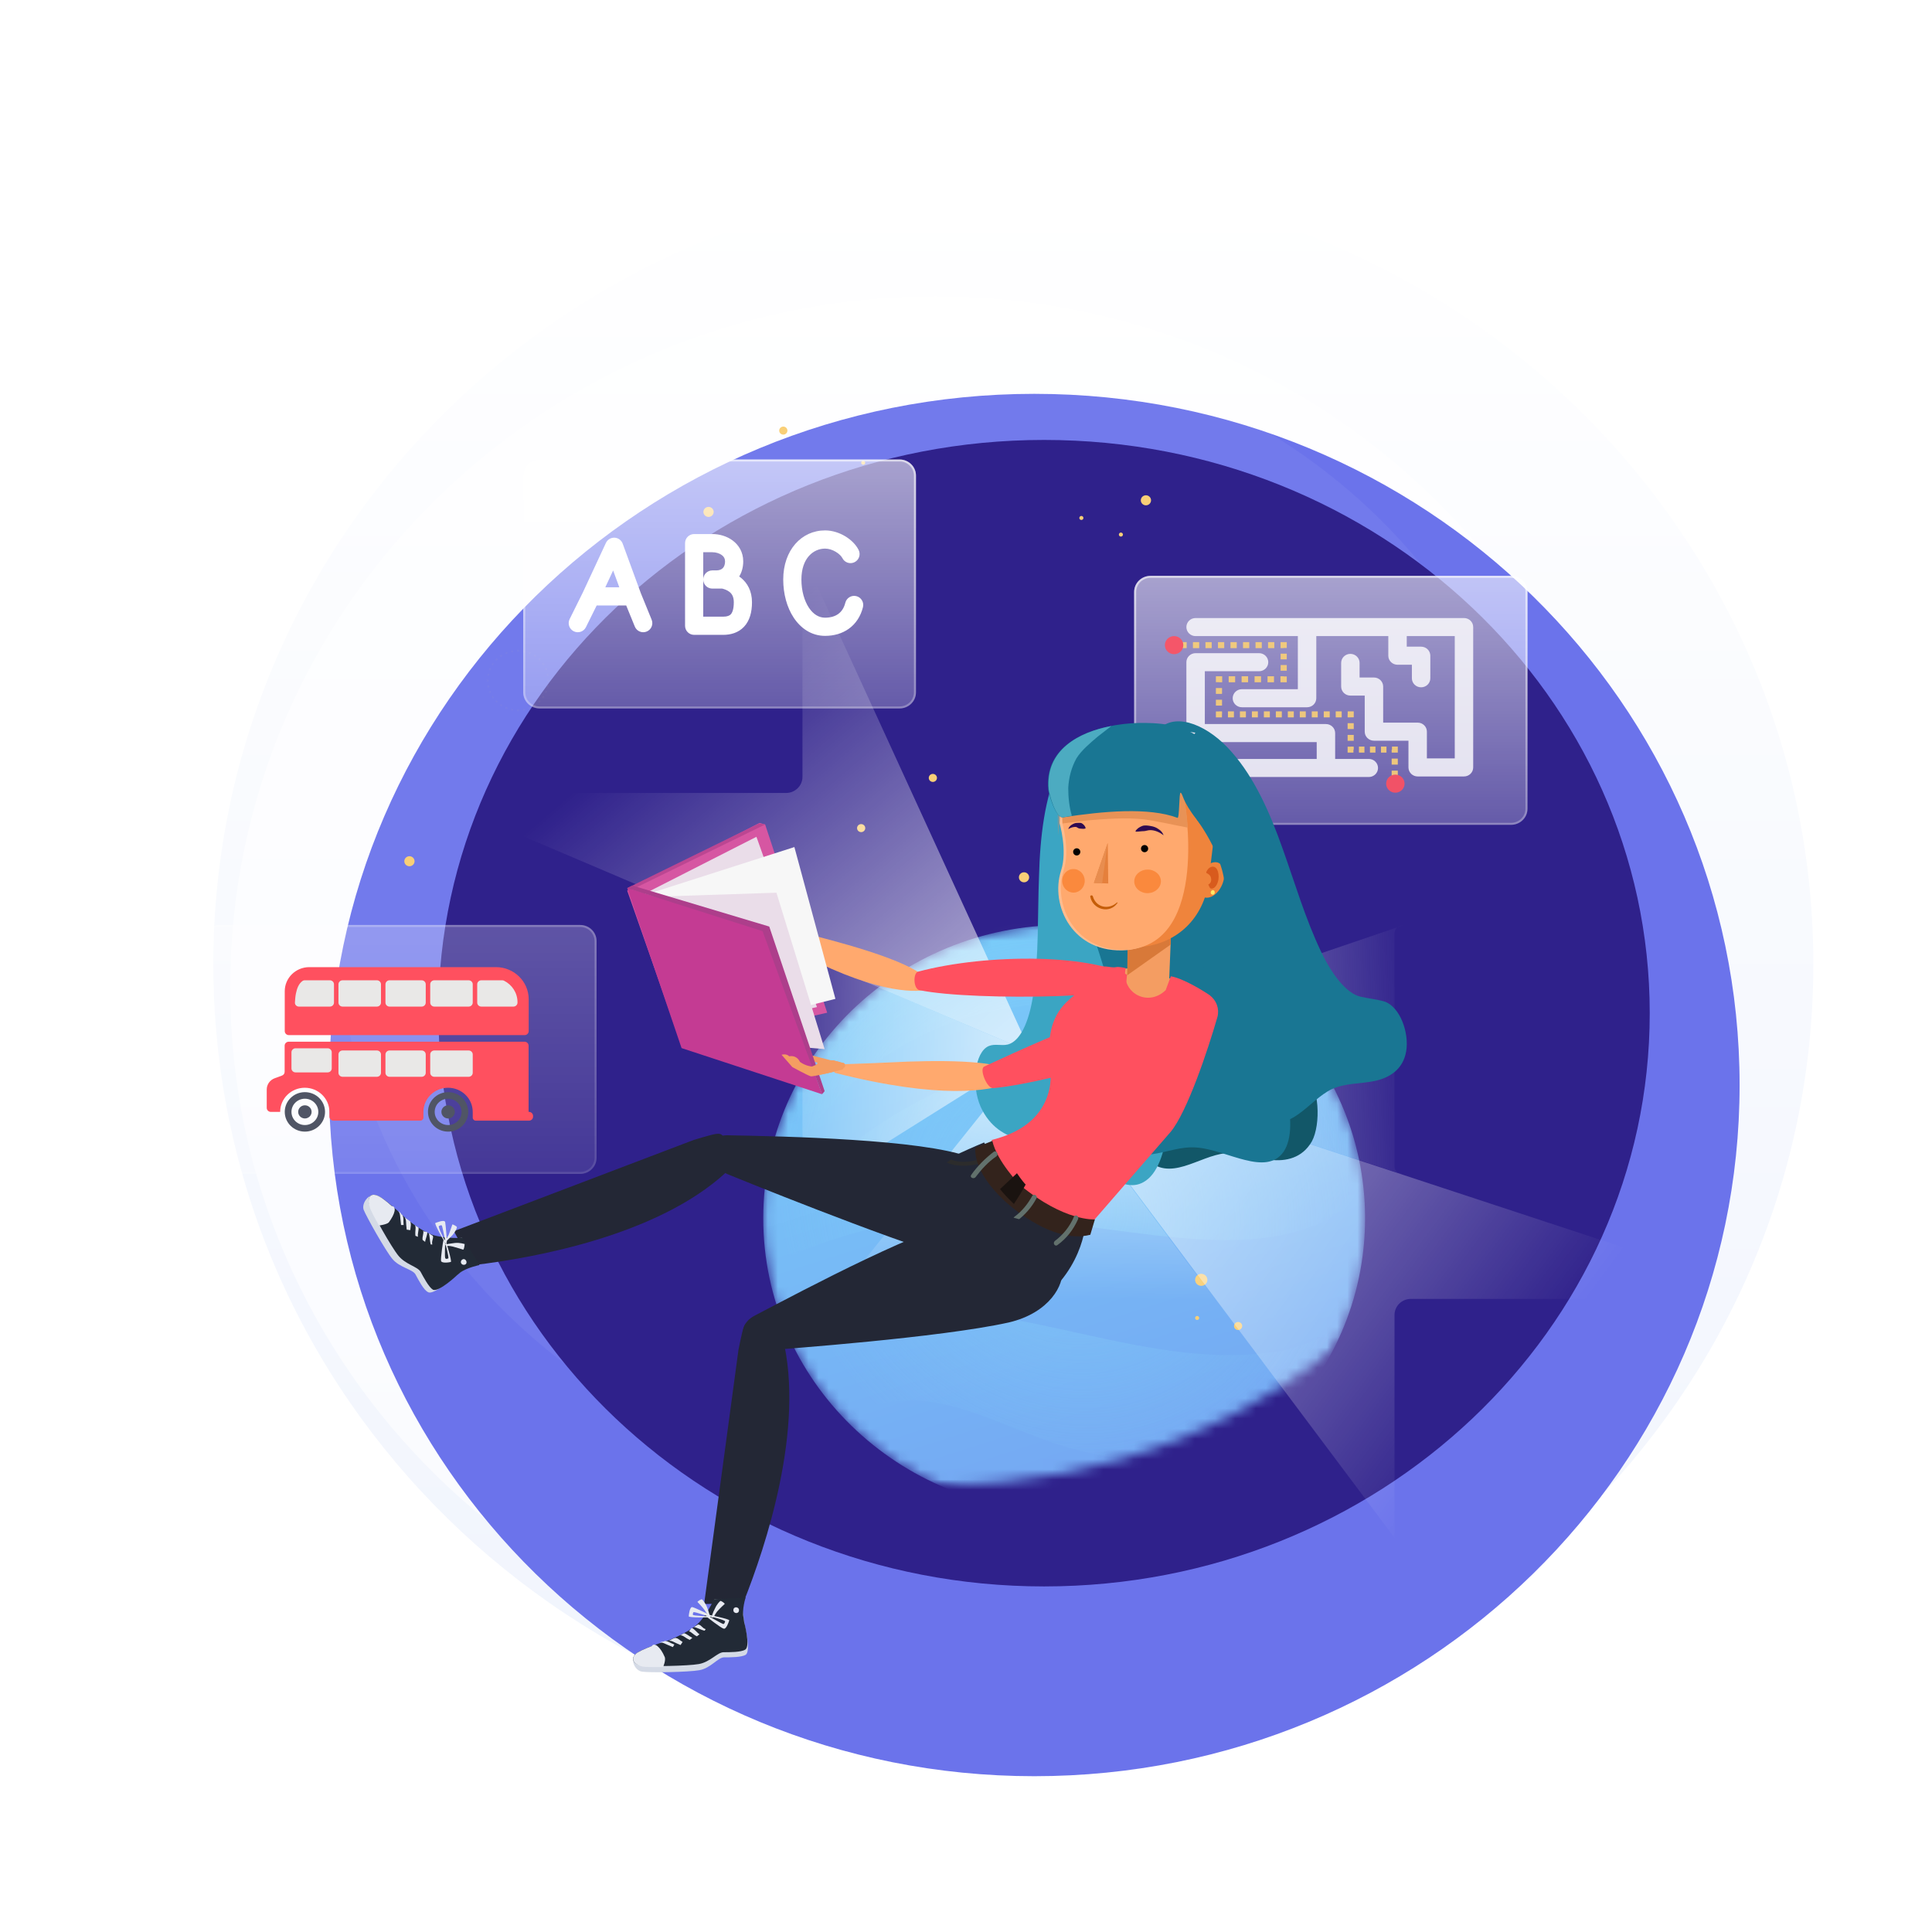 <svg width="190" height="189" viewBox="0 0 190 189" fill="none" xmlns="http://www.w3.org/2000/svg">
<g filter="url(#filter0_i)">
<path d="M172.331 90.815C172.331 133.395 137.106 167.913 93.655 167.913C50.204 167.913 14.98 133.395 14.98 90.815C14.98 48.236 50.204 13.718 93.655 13.718C137.106 13.718 172.331 48.236 172.331 90.815Z" fill="url(#paint0_linear)"/>
</g>
<path opacity="0.6" d="M161.36 97.089C161.36 134.629 130.306 165.06 91.998 165.06C53.69 165.06 22.636 134.629 22.636 97.089C22.636 59.549 53.69 29.118 91.998 29.118C130.306 29.118 161.36 59.549 161.36 97.089Z" fill="white"/>
<g filter="url(#filter1_i)">
<path d="M161.078 96.702C161.078 134.242 130.024 164.674 91.716 164.674C53.408 164.674 22.354 134.242 22.354 96.702C22.354 59.163 53.408 28.731 91.716 28.731C130.024 28.731 161.078 59.163 161.078 96.702Z" fill="#6B73EB"/>
</g>
<path opacity="0.05" d="M152.241 90.032C152.241 121.166 125.574 146.406 92.677 146.406C59.781 146.406 33.113 121.166 33.113 90.032C33.113 58.898 59.781 33.659 92.677 33.659C125.574 33.659 152.241 58.898 152.241 90.032Z" fill="white"/>
<g filter="url(#filter2_i)">
<path d="M152.241 89.637C152.241 120.771 125.574 146.011 92.677 146.011C59.781 146.011 33.113 120.771 33.113 89.637C33.113 58.503 59.781 33.264 92.677 33.264C125.574 33.264 152.241 58.503 152.241 89.637Z" fill="#2F218B"/>
</g>
<mask id="mask0" mask-type="alpha" maskUnits="userSpaceOnUse" x="33" y="33" width="120" height="114">
<path d="M152.241 89.637C152.241 120.771 125.574 146.011 92.677 146.011C59.781 146.011 33.113 120.771 33.113 89.637C33.113 58.503 59.781 33.264 92.677 33.264C125.574 33.264 152.241 58.503 152.241 89.637Z" fill="#3F2EA9"/>
</mask>
<g mask="url(#mask0)">
<g filter="url(#filter3_d)">
<mask id="mask1" mask-type="alpha" maskUnits="userSpaceOnUse" x="75" y="90" width="60" height="59">
<path d="M134.247 119.808C134.247 135.738 120.997 148.653 104.653 148.653C88.309 148.653 75.06 135.738 75.06 119.808C75.06 103.877 88.309 90.963 104.653 90.963C120.997 90.963 134.247 103.877 134.247 119.808Z" fill="#74A6F2"/>
</mask>
<g mask="url(#mask1)">
<path d="M134.247 119.808C134.247 135.738 120.997 148.653 104.653 148.653C88.309 148.653 75.06 135.738 75.06 119.808C75.06 103.877 88.309 90.963 104.653 90.963C120.997 90.963 134.247 103.877 134.247 119.808Z" fill="url(#paint1_linear)"/>
<path d="M88.479 137.765C78.35 138.506 74.295 151.359 71.043 154.977L47.668 116.482L99.655 85.698C103.089 87.922 110.877 92.303 108.735 95.901C106.03 100.444 99.782 96.88 89.585 102.371C79.077 108.028 73.986 120.232 71.624 125.053C76.331 118.552 84.59 109.981 95.584 105.917C106.579 101.853 116.34 103.675 123.153 100.642C128.603 98.216 130.26 86.48 130.407 80.916L139.68 81.142C138.321 92.892 140.176 116.2 129.421 120.466C118.666 124.732 105.007 118.267 89.775 120.105C77.59 121.575 66.575 129.407 62.591 133.139L65.539 137.994C68.713 135.83 77.221 129.677 86.898 128.827C100.169 127.661 113.273 135.047 125.887 132.858C135.747 131.146 143.1 117.655 150.16 107.903C142.377 120.424 133.824 140.321 116.275 143.159C104.016 145.141 97.226 137.126 88.479 137.765Z" fill="url(#paint2_radial)"/>
</g>
</g>
<path d="M40.769 84.695C40.769 84.968 40.543 85.189 40.265 85.189C39.987 85.189 39.761 84.968 39.761 84.695C39.761 84.422 39.987 84.201 40.265 84.201C40.543 84.201 40.769 84.422 40.769 84.695Z" fill="#F9CF77"/>
<path fill-rule="evenodd" clip-rule="evenodd" d="M54.064 67.026C54.065 66.993 54.066 66.96 54.066 66.926C54.066 66.892 54.065 66.859 54.064 66.826L53.863 66.832C53.864 66.863 53.864 66.895 53.864 66.926C53.864 66.957 53.864 66.989 53.863 67.02L54.064 67.026ZM54.025 67.425L53.826 67.393C53.816 67.455 53.803 67.516 53.789 67.577L53.985 67.621C54 67.556 54.014 67.491 54.025 67.425ZM53.867 68.004L53.678 67.935C53.656 67.993 53.631 68.051 53.605 68.108L53.788 68.189C53.816 68.129 53.843 68.067 53.867 68.004ZM53.595 68.542L53.425 68.438C53.391 68.491 53.355 68.543 53.318 68.594L53.482 68.709C53.521 68.654 53.559 68.599 53.595 68.542ZM53.222 69.018L53.075 68.883C53.032 68.929 52.987 68.973 52.94 69.016L53.078 69.16C53.128 69.114 53.176 69.067 53.222 69.018ZM52.762 69.414L52.645 69.253C52.593 69.29 52.54 69.325 52.486 69.358L52.592 69.525C52.65 69.49 52.707 69.453 52.762 69.414ZM52.232 69.714L52.149 69.534C52.091 69.56 52.032 69.584 51.972 69.606L52.044 69.791C52.108 69.767 52.17 69.742 52.232 69.714ZM51.653 69.907L51.607 69.715C51.545 69.729 51.483 69.741 51.419 69.751L51.452 69.946C51.52 69.935 51.587 69.922 51.653 69.907ZM51.045 69.985L51.039 69.787C51.007 69.788 50.975 69.789 50.943 69.789C50.911 69.789 50.879 69.788 50.847 69.787L50.841 69.985C50.875 69.986 50.909 69.986 50.943 69.986C50.977 69.986 51.012 69.986 51.045 69.985ZM50.434 69.946L50.467 69.751C50.404 69.741 50.341 69.729 50.279 69.715L50.234 69.907C50.3 69.922 50.367 69.935 50.434 69.946ZM49.843 69.791L49.914 69.606C49.854 69.584 49.795 69.56 49.737 69.534L49.654 69.714C49.716 69.742 49.779 69.767 49.843 69.791ZM49.294 69.525L49.4 69.358C49.346 69.325 49.293 69.29 49.242 69.253L49.124 69.414C49.179 69.453 49.236 69.49 49.294 69.525ZM48.808 69.16L48.946 69.016C48.9 68.973 48.855 68.929 48.811 68.883L48.664 69.018C48.711 69.067 48.759 69.114 48.808 69.16ZM48.405 68.709L48.568 68.594C48.531 68.543 48.496 68.491 48.462 68.438L48.291 68.542C48.327 68.599 48.365 68.654 48.405 68.709ZM48.098 68.189L48.282 68.108C48.255 68.051 48.231 67.993 48.208 67.935L48.02 68.004C48.044 68.067 48.07 68.129 48.098 68.189ZM47.901 67.621L48.097 67.577C48.083 67.516 48.071 67.455 48.06 67.393L47.862 67.425C47.873 67.491 47.886 67.556 47.901 67.621ZM47.822 67.026C47.821 66.993 47.82 66.96 47.82 66.926C47.82 66.892 47.821 66.859 47.822 66.826L48.023 66.832C48.022 66.863 48.022 66.895 48.022 66.926C48.022 66.957 48.022 66.989 48.023 67.02L47.822 67.026ZM47.862 66.427L48.06 66.459C48.071 66.397 48.083 66.336 48.097 66.275L47.901 66.231C47.886 66.296 47.873 66.361 47.862 66.427ZM48.02 65.848L48.208 65.917C48.231 65.859 48.255 65.801 48.282 65.744L48.098 65.663C48.07 65.723 48.044 65.785 48.02 65.848ZM48.291 65.31L48.462 65.414C48.496 65.361 48.531 65.309 48.568 65.259L48.405 65.143C48.365 65.198 48.327 65.253 48.291 65.31ZM48.664 64.834L48.811 64.969C48.855 64.924 48.9 64.879 48.946 64.837L48.808 64.692C48.759 64.738 48.711 64.785 48.664 64.834ZM49.124 64.438L49.242 64.599C49.293 64.562 49.346 64.528 49.4 64.495L49.294 64.327C49.236 64.362 49.179 64.4 49.124 64.438ZM49.654 64.138L49.737 64.318C49.795 64.292 49.854 64.268 49.914 64.246L49.843 64.061C49.779 64.085 49.716 64.11 49.654 64.138ZM50.234 63.945L50.279 64.138C50.341 64.123 50.404 64.111 50.467 64.101L50.434 63.906C50.367 63.917 50.3 63.93 50.234 63.945ZM50.841 63.867L50.847 64.065C50.879 64.064 50.911 64.063 50.943 64.063C50.975 64.063 51.007 64.064 51.039 64.065L51.045 63.867C51.012 63.866 50.977 63.866 50.943 63.866C50.909 63.866 50.875 63.866 50.841 63.867ZM51.452 63.906L51.419 64.101C51.483 64.111 51.545 64.123 51.607 64.138L51.653 63.945C51.587 63.93 51.52 63.917 51.452 63.906ZM52.044 64.061L51.972 64.246C52.032 64.268 52.091 64.292 52.149 64.318L52.232 64.138C52.17 64.11 52.108 64.085 52.044 64.061ZM52.592 64.327L52.486 64.495C52.54 64.528 52.593 64.562 52.645 64.599L52.762 64.438C52.707 64.4 52.65 64.362 52.592 64.327ZM53.078 64.692L52.94 64.837C52.987 64.879 53.032 64.924 53.075 64.969L53.222 64.834C53.176 64.785 53.128 64.738 53.078 64.692ZM53.482 65.143L53.318 65.259C53.355 65.309 53.391 65.361 53.425 65.414L53.595 65.31C53.559 65.253 53.521 65.198 53.482 65.143ZM53.788 65.663L53.605 65.744C53.631 65.801 53.656 65.859 53.678 65.917L53.867 65.848C53.843 65.785 53.816 65.723 53.788 65.663ZM53.985 66.231L53.789 66.275C53.803 66.336 53.816 66.397 53.826 66.459L54.025 66.427C54.014 66.361 54 66.296 53.985 66.231Z" fill="url(#paint3_angular)"/>
<path d="M70.184 50.342C70.184 50.614 69.958 50.835 69.68 50.835C69.402 50.835 69.176 50.614 69.176 50.342C69.176 50.069 69.402 49.848 69.68 49.848C69.958 49.848 70.184 50.069 70.184 50.342Z" fill="#F9CF77"/>
<path d="M85.093 45.505C85.093 45.614 85.003 45.702 84.891 45.702C84.78 45.702 84.69 45.614 84.69 45.505C84.69 45.395 84.78 45.307 84.891 45.307C85.003 45.307 85.093 45.395 85.093 45.505Z" fill="#F9CF77"/>
<path d="M109.874 76.403C109.874 76.566 109.739 76.699 109.572 76.699C109.405 76.699 109.27 76.566 109.27 76.403C109.27 76.239 109.405 76.107 109.572 76.107C109.739 76.107 109.874 76.239 109.874 76.403Z" fill="#F9CF77"/>
<path d="M77.437 42.346C77.437 42.564 77.256 42.74 77.034 42.74C76.811 42.74 76.631 42.564 76.631 42.346C76.631 42.128 76.811 41.951 77.034 41.951C77.256 41.951 77.437 42.128 77.437 42.346Z" fill="#F9CF77"/>
<path d="M101.21 86.275C101.21 86.547 100.985 86.768 100.707 86.768C100.429 86.768 100.203 86.547 100.203 86.275C100.203 86.002 100.429 85.781 100.707 85.781C100.985 85.781 101.21 86.002 101.21 86.275Z" fill="#F9CF77"/>
<path d="M85.093 81.437C85.093 81.655 84.912 81.832 84.69 81.832C84.467 81.832 84.287 81.655 84.287 81.437C84.287 81.219 84.467 81.043 84.69 81.043C84.912 81.043 85.093 81.219 85.093 81.437Z" fill="#F9CF77"/>
<path d="M92.144 76.502C92.144 76.72 91.964 76.896 91.741 76.896C91.519 76.896 91.338 76.72 91.338 76.502C91.338 76.284 91.519 76.107 91.741 76.107C91.964 76.107 92.144 76.284 92.144 76.502Z" fill="#F9CF77"/>
<path d="M106.425 50.755C106.527 50.798 106.575 50.914 106.531 51.015C106.487 51.115 106.368 51.161 106.266 51.118C106.164 51.076 106.117 50.959 106.161 50.859C106.204 50.759 106.323 50.712 106.425 50.755Z" fill="#F9CF77"/>
<path d="M112.894 48.747C113.149 48.854 113.268 49.144 113.158 49.395C113.048 49.645 112.752 49.762 112.496 49.654C112.241 49.547 112.123 49.257 112.232 49.006C112.342 48.756 112.638 48.639 112.894 48.747Z" fill="#F9CF77"/>
<path d="M110.313 52.389C110.415 52.432 110.463 52.548 110.419 52.648C110.375 52.748 110.257 52.795 110.154 52.752C110.052 52.709 110.005 52.593 110.049 52.493C110.093 52.392 110.211 52.346 110.313 52.389Z" fill="#F9CF77"/>
<path d="M118.739 125.86C118.739 126.187 118.468 126.452 118.134 126.452C117.8 126.452 117.53 126.187 117.53 125.86C117.53 125.533 117.8 125.268 118.134 125.268C118.468 125.268 118.739 125.533 118.739 125.86Z" fill="#F9CF77"/>
<path d="M122.164 130.401C122.164 130.619 121.983 130.796 121.761 130.796C121.538 130.796 121.358 130.619 121.358 130.401C121.358 130.183 121.538 130.006 121.761 130.006C121.983 130.006 122.164 130.183 122.164 130.401Z" fill="#F9CF77"/>
<path d="M117.933 129.611C117.933 129.72 117.843 129.809 117.731 129.809C117.62 129.809 117.53 129.72 117.53 129.611C117.53 129.502 117.62 129.414 117.731 129.414C117.843 129.414 117.933 129.502 117.933 129.611Z" fill="#F9CF77"/>
</g>
<path opacity="0.7" d="M137.143 151.228L101.364 103.475L175.02 127.734H138.755C137.865 127.734 137.143 128.441 137.143 129.313V151.228Z" fill="url(#paint4_linear)"/>
<path opacity="0.7" d="M101.364 103.475L81.965 127.735C81.605 127.814 81.335 128.129 81.335 128.506V128.523L81.965 127.735C82.022 127.723 82.081 127.716 82.141 127.716L119.212 127.733C119.298 127.733 119.38 127.746 119.457 127.77L120.018 128.523C120.018 128.171 119.782 127.872 119.457 127.77L101.364 103.475Z" fill="url(#paint5_linear)"/>
<path opacity="0.7" d="M101.365 103.475L78.7 93.828C78.553 93.674 78.344 93.578 78.111 93.578L78.7 93.828C78.835 93.97 78.917 94.159 78.917 94.368V117.27C78.917 117.388 78.891 117.5 78.843 117.6L78.111 118.059C78.436 118.059 78.716 117.871 78.843 117.6L101.365 103.475Z" fill="url(#paint6_linear)"/>
<path opacity="0.7" d="M78.917 54.486L101.365 103.475L41.443 77.981H77.305C78.196 77.981 78.917 77.273 78.917 76.401V54.486Z" fill="url(#paint7_linear)"/>
<path opacity="0.7" d="M101.364 103.475L137.463 115.333C137.598 115.433 137.767 115.493 137.949 115.493L137.463 115.333C137.269 115.189 137.143 114.96 137.143 114.703V91.801C137.143 91.55 137.263 91.326 137.449 91.181L137.949 91.011C137.76 91.011 137.586 91.075 137.449 91.181L101.364 103.475Z" fill="url(#paint8_linear)"/>
<path d="M51.456 46.767C51.456 45.895 52.177 45.188 53.066 45.188H88.47C89.359 45.188 90.079 45.895 90.079 46.767V68.09C90.079 68.962 89.359 69.67 88.47 69.67H53.066C52.177 69.67 51.456 68.962 51.456 68.09V46.767Z" fill="url(#paint9_linear)"/>
<path fill-rule="evenodd" clip-rule="evenodd" d="M88.47 45.385H53.066C52.288 45.385 51.658 46.004 51.658 46.767V68.09C51.658 68.853 52.288 69.472 53.066 69.472H88.47C89.247 69.472 89.878 68.853 89.878 68.09V46.767C89.878 46.004 89.247 45.385 88.47 45.385ZM53.066 45.188C52.177 45.188 51.456 45.895 51.456 46.767V68.09C51.456 68.962 52.177 69.67 53.066 69.67H88.47C89.359 69.67 90.079 68.962 90.079 68.09V46.767C90.079 45.895 89.359 45.188 88.47 45.188H53.066Z" fill="url(#paint10_linear)"/>
<path fill-rule="evenodd" clip-rule="evenodd" d="M60.435 52.877C60.796 52.893 61.112 53.124 61.237 53.463L63.019 58.327L64.086 60.943C64.272 61.4 64.053 61.922 63.596 62.108C63.139 62.295 62.617 62.075 62.43 61.618L61.584 59.544H58.679L57.622 61.678C57.403 62.12 56.866 62.301 56.424 62.082C55.982 61.862 55.801 61.326 56.02 60.883L57.319 58.263L59.587 53.393C59.739 53.066 60.074 52.862 60.435 52.877ZM59.527 57.756H60.905L60.299 56.1L59.527 57.756Z" fill="white"/>
<path fill-rule="evenodd" clip-rule="evenodd" d="M67.371 61.539C67.371 62.032 67.771 62.433 68.265 62.433H71.109C71.845 62.433 72.61 62.236 73.177 61.628C73.732 61.033 73.953 60.195 73.953 59.228C73.953 58.102 73.487 57.322 72.874 56.826C72.815 56.779 72.755 56.734 72.696 56.693C72.957 56.268 73.092 55.759 73.092 55.201C73.092 54.305 72.659 53.605 72.057 53.156C71.476 52.722 70.744 52.519 70.053 52.519H68.265C67.771 52.519 67.371 52.919 67.371 53.413V61.539ZM71.023 57.883H70.053C69.559 57.883 69.159 57.483 69.159 56.989V60.645H71.109C71.544 60.645 71.754 60.533 71.869 60.409C71.996 60.273 72.165 59.955 72.165 59.228C72.165 58.659 71.957 58.384 71.749 58.216C71.531 58.039 71.256 57.941 71.023 57.883ZM69.159 54.307H70.053C70.418 54.307 70.759 54.418 70.987 54.588C71.194 54.743 71.304 54.937 71.304 55.201C71.304 55.571 71.186 55.772 71.07 55.883C70.945 56.001 70.74 56.095 70.443 56.095H70.053C69.559 56.095 69.159 56.495 69.159 56.989V54.307Z" fill="white"/>
<path fill-rule="evenodd" clip-rule="evenodd" d="M81.139 53.95C80.019 53.95 78.814 54.861 78.814 56.989C78.814 58.105 79.102 59.087 79.549 59.761C79.991 60.426 80.543 60.744 81.139 60.744C81.689 60.744 82.122 60.605 82.438 60.377C82.746 60.154 83 59.806 83.132 59.276C83.252 58.797 83.738 58.505 84.217 58.625C84.696 58.745 84.987 59.23 84.867 59.709C84.642 60.609 84.167 61.334 83.484 61.827C82.809 62.314 81.991 62.532 81.139 62.532C79.801 62.532 78.745 61.782 78.06 60.75C77.382 59.729 77.026 58.386 77.026 56.989C77.026 54.092 78.826 52.161 81.139 52.161C81.867 52.161 82.561 52.401 83.119 52.736C83.668 53.065 84.167 53.536 84.442 54.086C84.663 54.528 84.484 55.065 84.042 55.285C83.6 55.506 83.063 55.327 82.843 54.886C82.76 54.72 82.544 54.476 82.199 54.269C81.863 54.067 81.484 53.95 81.139 53.95Z" fill="white"/>
<path opacity="0.4" d="M19.986 92.542C19.986 91.67 20.708 90.963 21.598 90.963H57.057C57.948 90.963 58.669 91.67 58.669 92.542V113.865C58.669 114.737 57.948 115.444 57.057 115.444H21.598C20.708 115.444 19.986 114.737 19.986 113.865V92.542Z" fill="url(#paint11_linear)"/>
<path opacity="0.4" fill-rule="evenodd" clip-rule="evenodd" d="M57.057 91.16H21.598C20.819 91.16 20.188 91.779 20.188 92.542V113.865C20.188 114.628 20.819 115.247 21.598 115.247H57.057C57.836 115.247 58.468 114.628 58.468 113.865V92.542C58.468 91.779 57.836 91.16 57.057 91.16ZM21.598 90.963C20.708 90.963 19.986 91.67 19.986 92.542V113.865C19.986 114.737 20.708 115.444 21.598 115.444H57.057C57.948 115.444 58.669 114.737 58.669 113.865V92.542C58.669 91.67 57.948 90.963 57.057 90.963H21.598Z" fill="url(#paint12_linear)"/>
<path d="M51.983 102.837C51.983 102.619 51.803 102.442 51.58 102.442H28.395C28.173 102.442 27.993 102.619 27.993 102.837V105.404C27.993 105.568 27.888 105.715 27.731 105.773L27.016 106.036C26.544 106.209 26.232 106.651 26.232 107.145V108.949C26.232 109.167 26.412 109.344 26.635 109.344L27.552 109.344C27.552 108.033 28.636 106.971 29.974 106.971C31.311 106.971 32.395 108.033 32.395 109.344V109.812C32.395 110.03 32.575 110.206 32.797 110.206H41.339C41.504 110.206 41.639 110.075 41.639 109.912L41.641 109.34C41.645 108.03 42.73 106.971 44.066 106.971C45.405 106.971 46.491 108.035 46.49 109.348L46.49 109.912C46.49 110.075 46.624 110.206 46.79 110.206H52.02C52.243 110.206 52.423 110.03 52.423 109.812V109.739C52.423 109.521 52.243 109.344 52.02 109.344H52.003C51.992 109.344 51.983 109.335 51.983 109.324V102.837Z" fill="#FF505F"/>
<path d="M51.994 98.268C51.994 96.523 50.55 95.109 48.77 95.109H30.421C29.085 95.109 28.003 96.169 28.003 97.478V101.4C28.003 101.618 28.183 101.795 28.406 101.795H51.591C51.813 101.795 51.994 101.618 51.994 101.4V98.268Z" fill="#FF505F"/>
<path fill-rule="evenodd" clip-rule="evenodd" d="M33.286 96.798C33.286 96.58 33.466 96.403 33.689 96.403H37.064C37.287 96.403 37.467 96.58 37.467 96.798V98.596C37.467 98.814 37.287 98.991 37.064 98.991H33.689C33.466 98.991 33.286 98.814 33.286 98.596V96.798ZM32.845 98.596C32.845 98.814 32.665 98.991 32.443 98.991H29.396C29.173 98.991 28.994 98.814 29.004 98.596C29.017 98.333 29.044 97.984 29.103 97.697C29.205 97.197 29.375 96.738 29.756 96.464C29.816 96.421 29.888 96.403 29.962 96.403H32.443C32.665 96.403 32.845 96.58 32.845 96.798V98.596ZM41.869 96.798C41.869 96.58 41.689 96.403 41.466 96.403H38.31C38.088 96.403 37.907 96.58 37.907 96.798V98.596C37.907 98.814 38.088 98.991 38.31 98.991H41.466C41.689 98.991 41.869 98.814 41.869 98.596V96.798ZM42.309 96.798C42.309 96.58 42.49 96.403 42.712 96.403H46.088C46.31 96.403 46.491 96.58 46.491 96.798V98.596C46.491 98.814 46.31 98.991 46.088 98.991H42.712C42.49 98.991 42.309 98.814 42.309 98.596V96.798ZM49.561 96.44C49.509 96.415 49.451 96.403 49.393 96.403H47.334C47.111 96.403 46.931 96.58 46.931 96.798V98.596C46.931 98.814 47.111 98.991 47.334 98.991H50.49C50.712 98.991 50.893 98.814 50.893 98.596V98.56C50.893 97.633 50.35 96.831 49.561 96.44Z" fill="#E9E8E7"/>
<path d="M46.491 103.7C46.491 103.481 46.31 103.305 46.088 103.305H42.712C42.489 103.305 42.309 103.481 42.309 103.7V105.498C42.309 105.716 42.489 105.893 42.712 105.893H46.088C46.31 105.893 46.491 105.716 46.491 105.498V103.7Z" fill="#E9E8E7"/>
<path d="M41.869 103.7C41.869 103.481 41.689 103.305 41.466 103.305H38.31C38.088 103.305 37.907 103.481 37.907 103.7V105.498C37.907 105.716 38.088 105.893 38.31 105.893H41.466C41.689 105.893 41.869 105.716 41.869 105.498V103.7Z" fill="#E9E8E7"/>
<path d="M37.467 103.7C37.467 103.481 37.287 103.305 37.064 103.305H33.688C33.466 103.305 33.285 103.481 33.285 103.7V105.498C33.285 105.716 33.466 105.893 33.688 105.893H37.064C37.287 105.893 37.467 105.716 37.467 105.498V103.7Z" fill="#E9E8E7"/>
<path d="M32.625 103.484C32.625 103.266 32.445 103.089 32.222 103.089H29.066C28.844 103.089 28.663 103.266 28.663 103.484V105.067C28.663 105.285 28.844 105.461 29.066 105.461H32.222C32.445 105.461 32.625 105.285 32.625 105.067V103.484Z" fill="#E9E8E7"/>
<path fill-rule="evenodd" clip-rule="evenodd" d="M44.069 110.638C43.34 110.638 42.749 110.059 42.749 109.344C42.749 108.629 43.34 108.05 44.069 108.05C44.799 108.05 45.39 108.629 45.39 109.344C45.39 110.059 44.799 110.638 44.069 110.638ZM44.069 111.285C42.975 111.285 42.089 110.416 42.089 109.344C42.089 108.272 42.975 107.403 44.069 107.403C45.163 107.403 46.05 108.272 46.05 109.344C46.05 110.416 45.163 111.285 44.069 111.285Z" fill="#505565"/>
<path fill-rule="evenodd" clip-rule="evenodd" d="M29.985 110.638C29.255 110.638 28.664 110.059 28.664 109.344C28.664 108.629 29.255 108.05 29.985 108.05C30.714 108.05 31.305 108.629 31.305 109.344C31.305 110.059 30.714 110.638 29.985 110.638ZM29.985 111.285C28.89 111.285 28.004 110.416 28.004 109.344C28.004 108.272 28.89 107.403 29.985 107.403C31.078 107.403 31.965 108.272 31.965 109.344C31.965 110.416 31.078 111.285 29.985 111.285Z" fill="#505565"/>
<path d="M29.324 109.344C29.324 109.701 29.62 109.991 29.984 109.991C30.349 109.991 30.645 109.701 30.645 109.344C30.645 108.986 30.349 108.697 29.984 108.697C29.62 108.697 29.324 108.986 29.324 109.344Z" fill="#505565"/>
<path d="M43.409 109.344C43.409 109.701 43.705 109.991 44.07 109.991C44.434 109.991 44.73 109.701 44.73 109.344C44.73 108.986 44.434 108.697 44.07 108.697C43.705 108.697 43.409 108.986 43.409 109.344Z" fill="#505565"/>
<path d="M111.536 58.211C111.536 57.339 112.258 56.632 113.148 56.632H148.607C149.497 56.632 150.219 57.339 150.219 58.211V79.534C150.219 80.406 149.497 81.113 148.607 81.113H113.148C112.258 81.113 111.536 80.406 111.536 79.534V58.211Z" fill="url(#paint13_linear)"/>
<path fill-rule="evenodd" clip-rule="evenodd" d="M148.607 56.829H113.148C112.369 56.829 111.738 57.448 111.738 58.211V79.534C111.738 80.297 112.369 80.916 113.148 80.916H148.607C149.386 80.916 150.018 80.297 150.018 79.534V58.211C150.018 57.448 149.386 56.829 148.607 56.829ZM113.148 56.632C112.258 56.632 111.536 57.339 111.536 58.211V79.534C111.536 80.406 112.258 81.113 113.148 81.113H148.607C149.497 81.113 150.219 80.406 150.219 79.534V58.211C150.219 57.339 149.497 56.632 148.607 56.632H113.148Z" fill="url(#paint14_linear)"/>
<g opacity="0.9">
<path opacity="0.9" fill-rule="evenodd" clip-rule="evenodd" d="M116.673 61.666C116.673 61.175 117.079 60.778 117.58 60.778H143.973C144.474 60.778 144.88 61.175 144.88 61.666V75.469C144.88 75.96 144.474 76.358 143.973 76.358H139.42C138.919 76.358 138.513 75.96 138.513 75.469V72.841H135.119C134.618 72.841 134.212 72.443 134.212 71.952V68.404H132.8C132.299 68.404 131.894 68.006 131.894 67.516V65.191C131.894 64.7 132.299 64.302 132.8 64.302C133.301 64.302 133.707 64.7 133.707 65.191V66.627H135.119C135.62 66.627 136.026 67.025 136.026 67.516V71.064H139.42C139.92 71.064 140.326 71.462 140.326 71.952V74.581H143.066V62.555H138.345V63.594H139.757C140.258 63.594 140.663 63.992 140.663 64.483V66.703C140.663 67.194 140.258 67.591 139.757 67.591C139.256 67.591 138.85 67.194 138.85 66.703V65.371H137.438C136.937 65.371 136.531 64.973 136.531 64.483V62.555H129.449V68.665C129.449 69.156 129.043 69.553 128.542 69.553H122.133C121.633 69.553 121.227 69.156 121.227 68.665C121.227 68.174 121.633 67.777 122.133 67.777H127.635V62.555H117.58C117.079 62.555 116.673 62.157 116.673 61.666ZM116.673 65.121C116.673 64.63 117.079 64.233 117.58 64.233H123.82C124.321 64.233 124.726 64.63 124.726 65.121C124.726 65.612 124.321 66.01 123.82 66.01H118.487V71.204H130.397C130.898 71.204 131.304 71.602 131.304 72.093V74.635H134.613C135.114 74.635 135.52 75.033 135.52 75.523C135.52 76.014 135.114 76.412 134.613 76.412H121.88C121.38 76.412 120.974 76.014 120.974 75.523C120.974 75.033 121.38 74.635 121.88 74.635H129.49V72.981H118.487V75.881C118.487 76.372 118.081 76.77 117.58 76.77C117.079 76.77 116.673 76.372 116.673 75.881V65.121Z" fill="white"/>
<path fill-rule="evenodd" clip-rule="evenodd" d="M115.47 63.739H115.163V63.147H115.47V63.739ZM116.702 63.739H116.086V63.147H116.702V63.739ZM117.933 63.739H117.317V63.147H117.933V63.739ZM119.164 63.739H118.548V63.147H119.164V63.739ZM120.395 63.739H119.78V63.147H120.395V63.739ZM121.627 63.739H121.011V63.147H121.627V63.739ZM122.858 63.739H122.242V63.147H122.858V63.739ZM124.089 63.739H123.473V63.147H124.089V63.739ZM125.32 63.739H124.705V63.147H125.32V63.739ZM126.244 63.739H125.936V63.147H126.546V63.723H126.244V63.739ZM125.941 64.841V64.282H126.546V64.841H125.941ZM125.941 65.96V65.401H126.546V65.96H125.941ZM119.575 66.503H120.195V67.096H119.877V67.087H119.575V66.503ZM120.832 66.503H121.469V67.096H120.832V66.503ZM122.105 66.503H122.742V67.096H122.105V66.503ZM123.379 66.503H124.015V67.096H123.379V66.503ZM124.652 66.503H125.289V67.096H124.652V66.503ZM125.925 66.503H126.244V66.52H126.546V67.096H125.925V66.503ZM119.575 68.238V67.662H120.179V68.238H119.575ZM119.575 69.389V68.813H120.179V69.389H119.575ZM120.171 70.548H119.575V69.964H119.877V69.956H120.171V69.964H120.179V70.252H120.171V70.548ZM121.349 70.548H120.76V69.956H121.349V70.548ZM122.527 70.548H121.938V69.956H122.527V70.548ZM123.704 70.548H123.116V69.956H123.704V70.548ZM124.882 70.548H124.293V69.956H124.882V70.548ZM126.06 70.548H125.471V69.956H126.06V70.548ZM127.237 70.548H126.649V69.956H127.237V70.548ZM128.415 70.548H127.826V69.956H128.415V70.548ZM129.593 70.548H129.004V69.956H129.593V70.548ZM130.77 70.548H130.182V69.956H130.77V70.548ZM131.948 70.548H131.359V69.956H131.948V70.548ZM132.831 70.548H132.537V70.541H132.529V70.252H132.537V69.956H133.133V70.541H132.831V70.548ZM132.529 71.695V71.118H133.133V71.695H132.529ZM132.529 72.85V72.272H133.133V72.85H132.529ZM133.102 74.012H132.529V73.427H132.831V73.419H133.102V73.427H133.133V73.716H133.102V74.012ZM134.185 74.012H133.644V73.419H134.185V74.012ZM135.268 74.012H134.727V73.419H135.268V74.012ZM136.351 74.012H135.81V73.419H136.351V74.012ZM137.163 74.012H136.893V74.011H136.861V73.716H136.893V73.419H137.466V74.011H137.163V74.012ZM136.861 75.194V74.603H137.466V75.194H136.861ZM136.861 76.376V75.785H137.466V76.376H136.861ZM137.458 77.559H136.861V76.968H137.163V76.967H137.458V76.968H137.466V77.263H137.458V77.559Z" fill="#F9CF77"/>
<path d="M116.371 63.443C116.371 63.934 115.965 64.332 115.465 64.332C114.964 64.332 114.558 63.934 114.558 63.443C114.558 62.952 114.964 62.555 115.465 62.555C115.965 62.555 116.371 62.952 116.371 63.443Z" fill="#FF505F"/>
<path d="M138.131 77.066C138.131 77.557 137.725 77.954 137.224 77.954C136.723 77.954 136.317 77.557 136.317 77.066C136.317 76.575 136.723 76.177 137.224 76.177C137.725 76.177 138.131 76.575 138.131 77.066Z" fill="#FF505F"/>
</g>
<path d="M72.928 89.353C72.928 89.353 73.08 89.958 72.928 90.059C72.777 90.109 71.92 89.504 71.718 89.504C71.516 89.656 71.466 89.958 71.567 90.109C72.121 90.362 73.987 91.219 73.987 91.219L72.928 89.353Z" fill="#FFA96E"/>
<path d="M75.248 91.169C75.248 91.118 75.248 91.118 75.198 91.068C74.946 90.765 73.433 88.697 73.281 88.597C73.08 88.496 71.314 88.143 71.314 88.143L69.751 88.445C69.751 88.445 70.003 88.849 70.407 88.798C70.608 89 70.961 89.303 71.567 89C72.273 89 72.777 89.353 72.777 89.353C72.777 89.353 73.584 90.967 74.038 91.169L74.946 91.572C74.996 91.623 75.097 91.623 75.147 91.572C75.299 91.522 75.4 91.37 75.349 91.219L75.248 91.169Z" fill="#FFA96E"/>
<path d="M74.845 90.664C74.895 90.664 74.895 90.664 74.945 90.664C75.904 90.916 77.972 91.471 79.888 91.976C84.629 93.186 89.823 94.749 91.286 96.363C91.69 96.817 91.286 97.372 90.53 97.422C88.512 97.574 83.62 97.019 74.34 91.32C74.542 91.118 74.693 90.916 74.845 90.664Z" fill="#FFA96E"/>
<path d="M116.1 72.76C118.369 71.802 120.942 74.223 122.253 77.551C123.564 80.83 123.867 84.814 123.917 88.546C123.917 92.278 123.715 96.01 124.119 99.793C124.371 102.113 125.077 104.13 126.489 104.937C127.095 105.29 127.75 105.24 128.355 105.694C129.768 106.702 129.919 110.586 129.011 112.25C128.053 113.914 126.439 114.217 124.976 114.066C123.514 113.864 122.001 113.259 120.538 113.41C117.865 113.662 114.99 116.385 112.67 113.864C111.46 112.603 110.855 110.233 110.754 108.064C110.653 105.845 111.057 103.777 111.46 101.709C112.368 96.716 113.276 91.774 114.234 86.781C115.142 81.788 116.403 76.24 119.479 74.475" fill="#125768"/>
<path d="M110.451 72.659C108.232 70.894 105.559 72.508 104.147 75.433C102.735 78.358 102.281 82.343 102.18 86.176C102.029 90.009 102.18 93.942 101.625 97.675C101.323 99.944 100.516 102.365 99.104 102.718C98.498 102.869 97.843 102.617 97.238 102.869C95.825 103.474 95.523 106.753 96.431 108.82C97.338 110.838 98.902 111.746 100.415 112.048C101.877 112.351 103.391 112.25 104.853 112.906C107.526 114.116 110.3 117.848 112.721 116.083C113.982 115.175 114.637 112.956 114.789 110.737C114.94 108.518 114.637 106.198 114.284 103.979C113.528 98.532 112.771 93.085 112.015 87.638C111.258 82.191 112.923 76.19 109.846 73.315" fill="#3BA5C3"/>
<path d="M109.745 72.962C107.072 72.054 105.105 74.424 104.702 77.652C104.349 80.88 105.257 84.763 106.366 88.445C107.526 92.127 108.938 95.808 109.644 99.49C110.098 101.76 110.199 104.281 108.938 105.088C108.384 105.441 107.677 105.391 107.224 105.845C106.064 106.853 106.921 110.081 108.434 111.746C109.947 113.359 111.763 113.712 113.276 113.511C114.789 113.309 116.15 112.704 117.764 112.855C120.689 113.107 124.522 115.73 126.237 113.259C127.094 111.998 127.044 109.678 126.439 107.56C125.834 105.391 124.775 103.323 123.766 101.356C121.244 96.464 118.722 91.572 116.201 86.73C113.679 81.838 113.225 75.635 109.443 73.92" fill="#197693"/>
<path d="M114.083 71.6C115.797 70.037 118.924 71.398 121.143 73.971C123.413 76.543 124.926 80.023 126.136 83.452C127.347 86.831 128.355 90.311 129.919 93.589C130.877 95.607 132.34 97.725 133.853 98.028C134.508 98.179 135.416 98.28 136.122 98.481C137.686 98.986 138.593 101.558 138.291 103.374C137.988 105.189 136.626 105.996 135.214 106.299C133.802 106.601 132.289 106.5 130.978 107.106C128.658 108.215 126.943 111.544 124.018 109.98C122.505 109.173 121.194 107.257 120.437 105.29C119.681 103.323 119.328 101.306 119.025 99.288C118.269 94.497 117.512 89.656 116.756 84.864C115.999 80.023 115.343 74.626 117.562 72.054" fill="#197693"/>
<path d="M115.091 108.366L118.823 102.365C119.933 100.549 119.227 98.179 117.31 97.271L112.923 95.254C112.771 95.203 112.62 95.153 112.418 95.153L107.829 95.405C107.375 95.455 106.971 95.758 106.871 96.212L104.954 104.836C104.853 105.34 105.105 105.845 105.61 106.047L113.881 108.82C114.335 108.972 114.839 108.77 115.091 108.366Z" fill="#F49D62"/>
<path d="M111.661 96.313C107.828 93.741 97.086 93.741 90.278 95.556C89.773 95.708 89.824 97.271 90.429 97.372C95.624 98.481 114.385 98.179 111.661 96.313Z" fill="#FF505F"/>
<path d="M114.436 98.784C112.469 101.205 109.997 100.398 110.653 97.775L111.157 92.43L115.142 92.329L114.94 97.422C114.94 97.927 114.738 98.381 114.436 98.784Z" fill="#F49D62"/>
<path fill-rule="evenodd" clip-rule="evenodd" d="M110.854 95.909L115.141 92.883V92.127L110.905 92.076L110.854 95.909C110.804 96.262 110.854 95.909 110.854 95.909Z" fill="#D87939"/>
<path d="M112.065 93.135C108.636 93.388 105.963 91.622 105.811 88.496L105.257 79.216C105.055 76.089 107.677 73.315 111.157 73.063C114.587 72.811 119.731 74.525 119.933 77.703L118.823 86.983C118.168 90.614 115.495 92.883 112.065 93.135Z" fill="#EF843C"/>
<path d="M110.804 93.438C105.509 93.842 103.239 89.05 104.349 85.621C105.004 83.654 104.197 80.93 104.197 80.93C103.996 77.753 106.517 73.668 109.846 73.466C113.174 73.214 115.999 75.585 116.201 78.711C116.201 78.711 118.722 92.631 110.804 93.438Z" fill="#FFBC8F"/>
<path d="M111.057 93.388C105.761 93.791 103.491 89 104.601 85.57C105.257 83.603 104.45 80.88 104.45 80.88C104.248 77.703 106.77 73.618 110.098 73.416C113.427 73.164 116.251 75.534 116.453 78.661C116.503 78.711 118.975 92.581 111.057 93.388Z" fill="#FFA96E"/>
<path d="M116.806 81.384C115.394 81.132 113.982 80.779 112.519 80.578C110.703 80.376 108.787 80.527 106.971 80.678C106.164 80.779 105.307 80.88 104.5 80.981C104.5 80.93 104.5 80.88 104.5 80.88C104.298 77.703 106.82 73.618 110.149 73.416C113.477 73.164 116.302 75.534 116.503 78.661C116.503 78.711 116.705 79.77 116.806 81.384Z" fill="#E89256"/>
<path opacity="0.38" d="M105.458 75.736C105.458 75.736 103.996 80.93 104.097 82.141C104.046 82.141 103.643 76.845 105.458 75.736Z" fill="#D38462"/>
<path d="M112.507 83.106C112.314 83.136 112.183 83.317 112.213 83.51C112.243 83.703 112.424 83.834 112.617 83.804C112.809 83.774 112.941 83.593 112.911 83.4C112.88 83.208 112.7 83.076 112.507 83.106Z" fill="black"/>
<path d="M105.835 83.426C105.643 83.456 105.511 83.637 105.541 83.83C105.571 84.022 105.752 84.154 105.945 84.124C106.137 84.094 106.269 83.913 106.239 83.72C106.208 83.528 106.028 83.396 105.835 83.426Z" fill="black"/>
<path opacity="0.69" d="M112.83 85.515C112.106 85.532 111.531 86.064 111.546 86.705C111.561 87.345 112.159 87.851 112.883 87.834C113.607 87.818 114.182 87.285 114.168 86.645C114.153 86.004 113.554 85.498 112.83 85.515Z" fill="#F77B28"/>
<path opacity="0.69" d="M105.54 85.462C104.927 85.477 104.443 86.008 104.458 86.648C104.474 87.289 104.983 87.796 105.595 87.781C106.208 87.767 106.692 87.236 106.677 86.595C106.661 85.955 106.152 85.447 105.54 85.462Z" fill="#F77B28"/>
<path d="M114.435 82.141C114.032 81.838 113.578 81.636 113.124 81.636C112.872 81.636 112.67 81.737 112.469 81.737C112.216 81.737 112.015 81.788 111.712 81.788L111.662 81.737C111.813 81.485 112.065 81.334 112.317 81.233C112.569 81.132 112.872 81.183 113.175 81.233C113.477 81.284 113.729 81.384 113.931 81.536C114.183 81.687 114.335 81.889 114.435 82.141Z" fill="#2F0B51"/>
<path d="M105.055 81.536C105.105 81.384 105.206 81.233 105.357 81.132C105.509 81.031 105.71 80.93 105.862 80.93C106.063 80.93 106.265 80.88 106.416 80.981C106.568 81.082 106.719 81.233 106.769 81.435L106.719 81.485C106.517 81.536 106.366 81.485 106.215 81.485C106.063 81.485 105.963 81.384 105.862 81.334C105.609 81.284 105.307 81.384 105.055 81.536Z" fill="#2F0B51"/>
<path d="M119.681 82.847C119.681 82.847 118.874 82.09 117.714 80.628C116.201 78.711 116.352 78.056 116.1 77.955C115.949 77.904 115.999 80.527 115.797 80.426C112.973 79.367 108.484 79.77 104.551 80.376C103.794 80.477 103.138 78.056 103.088 77.652C102.634 72.71 108.131 71.197 111.964 71.096C115.444 71.045 122.404 71.449 119.681 82.847Z" fill="#197693"/>
<path d="M103.138 77.652C102.785 73.769 106.064 72.004 109.291 71.399C108.838 71.752 108.384 72.105 107.93 72.458C107.224 73.063 106.366 73.769 105.862 74.576C105.358 75.484 105.105 76.492 105.055 77.501C105.055 78.409 105.156 79.367 105.408 80.225C105.105 80.275 104.853 80.325 104.551 80.376C103.845 80.527 103.189 78.106 103.138 77.652Z" fill="#4CABC1"/>
<path d="M117.916 86.176C117.563 87.134 117.764 88.042 118.42 88.243C119.076 88.445 119.882 87.84 120.236 86.882C120.589 85.924 120.387 85.016 119.731 84.814C119.076 84.663 118.269 85.268 117.916 86.176Z" fill="#EF843C"/>
<path fill-rule="evenodd" clip-rule="evenodd" d="M118.622 85.772C118.722 85.57 118.823 85.369 119.075 85.268C119.328 85.167 119.731 85.217 119.832 85.974C119.933 86.73 119.529 87.436 119.126 87.386C118.975 87.386 118.924 87.184 118.823 86.983C119.075 86.882 119.176 86.579 119.075 86.276C119.025 86.075 118.823 85.924 118.672 85.873C118.622 85.823 118.622 85.772 118.622 85.772Z" fill="#D85B1D"/>
<path d="M119.277 87.991C119.529 87.991 119.529 87.537 119.277 87.537C119.025 87.537 118.975 87.991 119.277 87.991Z" fill="#FFE966"/>
<path d="M108.938 82.897L107.577 86.831L108.989 86.882L108.938 82.897Z" fill="#E5803C"/>
<path d="M108.938 82.897L107.577 86.831L108.384 86.882L108.938 82.897Z" fill="#E88D4F"/>
<path d="M109.846 88.748C109.039 89.504 107.778 89.252 107.476 88.142C107.425 87.991 107.173 88.042 107.223 88.193C107.476 89.454 109.14 89.908 109.896 88.798C109.947 88.798 109.896 88.748 109.846 88.748Z" fill="#C45D08"/>
<path d="M117.714 80.628C117.714 80.628 120.79 84.663 120.437 88.092C120.437 88.092 122.807 77.804 119.983 75.231C117.159 72.609 117.714 80.628 117.714 80.628Z" fill="#197693"/>
<path d="M106.517 121.227L115.141 111.292C116.755 109.325 118.773 103.323 119.731 99.995C119.933 99.188 119.63 98.381 118.974 97.876C118.319 97.422 116.352 96.212 115.141 96.01L114.637 97.372C112.872 99.087 110.199 97.624 110.703 95.203C110.703 95.203 110.048 95.052 109.795 95.102C109.039 95.254 108.635 94.699 107.475 95.455C106.971 95.808 106.719 96.969 105.962 97.624C104.601 98.734 102.785 99.995 103.239 104.685C103.239 104.685 104.55 110.384 97.54 112.099C97.54 112.149 96.481 120.622 106.517 121.227Z" fill="#FF505F"/>
<path d="M44.635 121.076L68.238 112.099C71.113 111.241 70.911 111.292 71.365 112.3C71.768 113.309 71.365 115.326 71.365 115.326C64.607 121.53 52.502 123.698 46.652 124.405C45.946 123.345 45.24 122.236 44.635 121.076Z" fill="#232735"/>
<path d="M103.34 120.975C102.382 119.664 100.667 117.697 98.196 115.881C97.187 115.175 95.775 115.377 94.968 116.436C93.405 118.403 91.538 121.681 94.212 124.051C94.212 124.051 97.944 129.498 103.138 123.95C103.895 123.093 103.996 121.832 103.34 120.975Z" fill="#F49D62"/>
<path d="M99.86 123.144C100.566 121.177 101.373 116.032 95.27 113.763C90.63 112.048 77.316 111.746 71.567 111.645C69.246 111.594 68.54 114.318 71.819 115.579C72.172 115.73 86.949 121.732 93.606 123.698C97.691 124.909 99.356 124.455 99.86 123.144Z" fill="#232735"/>
<path d="M92.648 125.06C92.648 125.06 90.984 118.655 89.118 116.234L89.723 115.881C92.245 114.217 96.784 112.351 96.784 112.351C96.784 112.351 99.86 118.705 106.77 120.219C106.77 120.219 106.568 125.413 101.121 128.691C101.121 128.691 93.505 130.961 94.968 126.17L93.455 125.918L92.648 125.06Z" fill="#232735"/>
<path d="M37.019 117.546C37.826 117.697 39.44 119.865 39.44 119.865C39.44 119.865 41.004 121.126 42.264 121.53C43.525 121.933 45.442 121.732 45.442 121.732L46.551 124.102C46.551 124.102 46.501 124.152 45.795 124.707C45.492 124.959 45.038 125.262 44.685 125.565C44.685 125.565 42.668 127.38 42.113 127.078C41.659 126.876 41.155 125.867 40.852 125.312C40.55 124.808 39.289 124.657 38.583 123.799C37.877 122.942 36.011 119.613 35.758 118.958C35.557 118.352 36.212 117.344 37.019 117.546Z" fill="#D4DAE6"/>
<path d="M37.019 117.546C37.776 117.747 39.793 119.714 39.793 119.714C39.793 119.714 41.306 121.025 42.517 121.429C43.727 121.832 45.492 121.732 45.492 121.732L47.157 124.405C47.157 124.405 45.896 124.657 45.24 125.161C44.938 125.413 45.24 125.161 44.938 125.413C44.938 125.413 43.122 127.128 42.567 126.825C42.164 126.573 41.659 125.615 41.357 125.06C41.054 124.556 39.894 124.354 39.188 123.497C38.482 122.639 36.616 119.311 36.414 118.655C36.112 118.05 36.263 117.293 37.019 117.546Z" fill="#222A36"/>
<path d="M37.019 117.546C37.372 117.646 37.977 118.1 38.532 118.605C39.037 118.655 38.835 119.412 38.23 120.219C38.028 120.42 37.272 120.521 37.272 120.521C36.818 119.714 36.414 118.958 36.364 118.706C36.111 118.05 36.263 117.293 37.019 117.546Z" fill="#E7EAF1"/>
<path d="M39.692 120.471C39.642 119.866 39.743 119.866 39.592 119.513C39.39 119.361 39.39 119.21 39.188 119.109C39.39 119.361 39.339 119.664 39.44 120.471H39.692Z" fill="#E7EAF1"/>
<path d="M40.348 120.975C40.398 120.521 40.449 120.42 40.348 120.118C40.146 119.966 39.995 119.866 39.793 119.714C39.995 120.017 39.894 120.118 39.995 120.925L40.348 120.975Z" fill="#E7EAF1"/>
<path d="M41.104 121.631C41.054 121.278 41.205 120.975 41.155 120.723C40.953 120.572 40.953 120.622 40.802 120.471C40.953 120.773 40.802 120.925 40.852 121.53L41.104 121.631Z" fill="#E7EAF1"/>
<path d="M41.811 122.135C41.811 121.933 42.063 121.379 42.012 121.177C41.861 121.076 41.71 121.177 41.609 121.026C41.71 121.278 41.508 121.58 41.559 121.933L41.811 122.135Z" fill="#E7EAF1"/>
<path d="M42.517 122.387C42.416 122.034 42.668 121.782 42.567 121.53L42.164 121.278C42.264 121.48 42.264 122.085 42.365 122.387H42.517Z" fill="#E7EAF1"/>
<path fill-rule="evenodd" clip-rule="evenodd" d="M43.929 122.236C43.98 122.135 43.828 120.42 43.778 120.168C43.677 119.916 42.971 120.219 42.819 120.269C42.668 120.319 43.727 122.135 43.727 122.135L43.929 122.236L43.727 121.984C43.727 121.984 43.021 120.622 43.172 120.572C43.273 120.521 43.425 120.42 43.475 120.572C43.526 120.723 43.778 121.984 43.778 121.984L43.929 122.236Z" fill="#E7EAF1"/>
<path fill-rule="evenodd" clip-rule="evenodd" d="M43.627 121.883C43.576 121.984 43.324 123.749 43.374 124.001C43.425 124.253 44.181 124.152 44.333 124.102C44.484 124.102 43.828 121.984 43.828 121.984L43.627 121.883L43.778 122.186C43.778 122.186 44.181 123.699 44.08 123.749C43.98 123.799 43.828 123.85 43.778 123.699C43.727 123.547 43.778 122.236 43.778 122.236L43.627 121.883Z" fill="#E7EAF1"/>
<path fill-rule="evenodd" clip-rule="evenodd" d="M44.484 120.42C44.484 120.42 44.282 121.026 44.131 121.429C43.929 121.832 43.778 121.933 43.778 121.933V122.185C43.778 122.185 44.181 121.782 44.484 121.479C44.837 121.076 44.938 120.723 44.938 120.672C44.887 120.572 44.484 120.37 44.484 120.42Z" fill="#E7EAF1"/>
<path fill-rule="evenodd" clip-rule="evenodd" d="M45.543 122.892C45.543 122.892 44.938 122.69 44.535 122.589C44.131 122.488 43.929 122.538 43.929 122.538L43.727 122.387C43.727 122.387 44.282 122.286 44.736 122.236C45.241 122.185 45.644 122.337 45.694 122.337C45.694 122.438 45.644 122.892 45.543 122.892Z" fill="#E7EAF1"/>
<path d="M45.745 124.354C45.694 124.354 45.694 124.354 45.745 124.354C45.391 124.505 45.139 124.052 45.492 123.85C45.795 123.698 46.047 124.203 45.745 124.354Z" fill="#E7EAF1"/>
<path d="M93.455 114.066C93.505 114.066 93.556 114.015 93.556 114.015C93.606 114.015 93.606 114.015 93.606 114.066C94.817 114.519 96.279 114.015 96.279 114.015L96.431 114.419C96.431 114.419 94.413 114.973 93.102 114.318C93.253 114.217 93.354 114.166 93.455 114.066Z" fill="#2C2C2C"/>
<path d="M107.224 121.429L107.677 119.916C107.677 119.916 104.702 120.168 100.314 116.537C100.314 116.537 98.045 114.217 97.591 112.199L95.926 112.855C95.926 112.855 95.523 115.074 98.801 118.1C98.801 118.1 103.34 122.438 107.224 121.429Z" fill="#33231C"/>
<path d="M100.011 115.377C100.415 115.982 100.768 116.386 100.768 116.386C100.818 116.436 100.818 116.436 100.869 116.487C100.516 117.142 100.112 117.798 99.709 118.403C99.356 118.05 99.154 117.848 99.154 117.848C98.852 117.546 98.599 117.243 98.347 116.94C98.902 116.436 99.457 115.881 100.011 115.377Z" fill="#1A1310"/>
<path d="M105.61 119.664C105.206 120.622 104.551 121.429 103.744 122.034C103.491 122.236 103.744 122.639 103.996 122.438C104.904 121.782 105.559 120.925 106.013 119.916C106.164 119.613 105.761 119.361 105.61 119.664Z" fill="#62716C"/>
<path d="M101.524 117.596C101.071 118.403 100.516 119.109 99.759 119.664C99.507 119.866 99.759 120.269 100.011 120.067C100.818 119.462 101.474 118.706 101.928 117.848C102.079 117.596 101.676 117.344 101.524 117.596Z" fill="#62716C"/>
<path d="M97.742 113.259C96.885 113.914 96.128 114.671 95.523 115.528C95.321 115.78 95.725 115.982 95.926 115.78C96.531 114.973 97.187 114.267 97.994 113.712C98.246 113.511 97.994 113.107 97.742 113.259Z" fill="#62716C"/>
<path d="M79.939 105.038C79.939 105.038 80.443 104.634 80.393 104.534C80.342 104.382 79.233 104.332 79.082 104.231C78.981 103.979 79.182 103.727 79.384 103.676C79.989 103.827 81.956 104.332 81.956 104.332L79.939 105.038Z" fill="#F49D62"/>
<path d="M82.914 105.138C82.864 105.138 82.864 105.189 82.814 105.189C82.46 105.289 79.989 105.895 79.737 105.844C79.485 105.794 77.921 104.936 77.921 104.936L76.862 103.726C76.862 103.726 77.316 103.575 77.619 103.877C77.871 103.827 78.375 103.827 78.678 104.432C79.233 104.835 79.838 104.886 79.838 104.886C79.838 104.886 81.502 104.18 81.956 104.281L82.914 104.533C82.965 104.533 83.066 104.583 83.066 104.634C83.166 104.785 83.116 104.936 82.965 105.037L82.914 105.138Z" fill="#F49D62"/>
<path d="M82.208 104.685H82.258C83.267 104.634 85.385 104.584 87.403 104.483C92.295 104.231 97.742 104.231 99.608 105.34C100.112 105.643 99.91 106.299 99.204 106.551C97.338 107.257 92.547 108.165 82.057 105.492C82.107 105.24 82.208 104.987 82.208 104.685Z" fill="#FFA96E"/>
<path d="M118.924 98.835C114.486 96.716 103.794 101.659 96.784 104.887C96.279 105.139 97.086 107.106 97.691 107.005C103.29 106.551 123.463 100.953 118.924 98.835Z" fill="#FF505F"/>
<path d="M69.247 157.741L72.626 132.726C73.231 129.801 73.18 129.952 74.29 130.104C75.4 130.204 76.963 131.516 76.963 131.516C79.182 140.443 75.299 152.093 73.13 157.54C71.869 157.64 70.558 157.741 69.247 157.741Z" fill="#232735"/>
<path d="M104.45 124.909C104.097 122.841 102.332 118.705 95.926 119.714C91.034 120.471 79.283 126.724 74.189 129.397C72.172 130.457 72.828 133.23 76.358 132.726C76.761 132.676 92.396 131.566 99.205 130.053C103.29 129.095 104.651 126.271 104.45 124.909Z" fill="#232735"/>
<path d="M62.488 162.684C63.043 162.079 65.716 161.675 65.716 161.675C65.716 161.675 67.582 160.919 68.54 159.96C69.499 159.002 70.255 157.287 70.255 157.287L72.827 157.439C72.827 157.439 72.878 157.54 73.029 158.397C73.079 158.8 73.18 159.305 73.231 159.759C73.231 159.759 73.886 162.381 73.332 162.734C72.928 162.986 71.819 162.986 71.213 162.986C70.608 162.986 69.902 164.046 68.793 164.247C67.683 164.449 63.901 164.499 63.194 164.399C62.488 164.348 61.934 163.289 62.488 162.684Z" fill="#D4DAE6"/>
<path d="M62.489 162.684C63.043 162.129 65.716 161.322 65.716 161.322C65.716 161.322 67.582 160.616 68.541 159.759C69.499 158.901 70.205 157.287 70.205 157.287L73.332 157.086C73.332 157.086 72.928 158.346 73.13 159.103C73.181 159.456 73.13 159.103 73.181 159.506C73.181 159.506 73.836 161.927 73.281 162.23C72.878 162.482 71.768 162.482 71.163 162.482C70.558 162.482 69.852 163.44 68.742 163.642C67.633 163.844 63.85 163.894 63.144 163.793C62.489 163.743 61.934 163.239 62.489 162.684Z" fill="#222A36"/>
<path d="M62.488 162.684C62.74 162.432 63.447 162.129 64.102 161.877C64.354 161.473 64.96 161.978 65.363 162.936C65.514 163.238 65.212 163.945 65.212 163.945C64.254 163.945 63.447 163.945 63.194 163.894C62.488 163.743 61.934 163.238 62.488 162.684Z" fill="#E7EAF1"/>
<path d="M66.322 161.725C65.767 161.524 65.817 161.423 65.414 161.372C65.212 161.473 65.061 161.423 64.859 161.524C65.162 161.473 65.414 161.675 66.17 161.978L66.322 161.725Z" fill="#E7EAF1"/>
<path d="M67.128 161.473C66.725 161.221 66.725 161.12 66.422 161.07C66.17 161.12 65.968 161.272 65.767 161.372C66.12 161.322 66.17 161.473 66.927 161.776L67.128 161.473Z" fill="#E7EAF1"/>
<path d="M68.087 161.07C67.784 160.919 67.532 160.666 67.28 160.616C67.028 160.717 67.078 160.767 66.876 160.818C67.23 160.818 67.28 161.019 67.835 161.272L68.087 161.07Z" fill="#E7EAF1"/>
<path d="M68.793 160.717C68.591 160.616 68.238 160.112 68.036 160.112C67.885 160.162 67.885 160.364 67.733 160.414C67.986 160.465 68.187 160.767 68.54 160.919L68.793 160.717Z" fill="#E7EAF1"/>
<path d="M69.398 160.212C69.045 160.112 68.944 159.759 68.641 159.759L68.238 160.011C68.439 160.011 68.994 160.313 69.297 160.364L69.398 160.212Z" fill="#E7EAF1"/>
<path fill-rule="evenodd" clip-rule="evenodd" d="M69.953 158.901C69.903 158.851 68.339 158.094 68.087 158.044C67.835 157.993 67.734 158.8 67.734 158.952C67.734 159.103 69.802 159.053 69.802 159.053L69.953 158.901L69.65 158.952C69.65 158.952 68.137 158.901 68.137 158.8C68.137 158.7 68.137 158.498 68.289 158.548C68.44 158.548 69.65 158.952 69.65 158.952L69.953 158.901Z" fill="#E7EAF1"/>
<path fill-rule="evenodd" clip-rule="evenodd" d="M69.449 158.952C69.499 159.002 70.911 160.112 71.163 160.162C71.416 160.263 71.668 159.506 71.718 159.355C71.769 159.204 69.65 158.8 69.65 158.8L69.449 158.952H69.802C69.802 158.952 71.315 159.305 71.315 159.456C71.264 159.557 71.264 159.708 71.113 159.708C70.962 159.658 69.802 159.002 69.802 159.002L69.449 158.952Z" fill="#E7EAF1"/>
<path fill-rule="evenodd" clip-rule="evenodd" d="M68.591 157.54C68.591 157.54 69.045 157.993 69.297 158.347C69.55 158.7 69.6 158.901 69.6 158.901L69.852 159.053C69.852 159.053 69.701 158.498 69.55 158.094C69.348 157.59 69.096 157.338 69.045 157.287C68.944 157.237 68.591 157.489 68.591 157.54Z" fill="#E7EAF1"/>
<path fill-rule="evenodd" clip-rule="evenodd" d="M71.264 157.741C71.264 157.741 70.811 158.145 70.508 158.498C70.256 158.851 70.205 159.002 70.205 159.002L69.953 159.103C69.953 159.103 70.104 158.548 70.306 158.195C70.508 157.741 70.811 157.439 70.861 157.439C70.962 157.439 71.315 157.691 71.264 157.741Z" fill="#E7EAF1"/>
<path d="M72.676 158.347C72.676 158.75 72.122 158.7 72.122 158.347C72.122 157.943 72.676 157.993 72.676 158.347Z" fill="#E7EAF1"/>
<path d="M61.682 87.588L74.694 80.93L75.248 81.082L81.351 99.591L67.028 102.819L61.682 87.588Z" fill="#D656A2"/>
<path d="M62.69 88.243L74.391 82.292L80.342 99.036L67.532 101.911L62.69 88.243Z" fill="#EADDE9"/>
<path d="M62.69 88.243L78.123 83.301L82.158 98.229L67.532 101.911L62.69 88.243Z" fill="#F7F7F7"/>
<path d="M62.69 88.243L76.358 87.789L81.099 103.172L67.028 101.961L62.69 88.243Z" fill="#EADDE9"/>
<path d="M61.682 87.336L75.097 91.37L80.847 107.61L67.028 103.071L61.682 87.336Z" fill="#C43B93"/>
<path d="M61.682 87.335L74.643 80.98L75.248 81.081L62.136 87.486L61.682 87.335Z" fill="#BC4692"/>
<path d="M61.682 87.335L62.186 87.083L75.652 91.118L81.099 107.307L80.847 107.61L74.996 91.572L61.682 87.335Z" fill="#AD3E8B"/>
<path d="M82.914 105.139C82.864 105.139 82.864 105.189 82.814 105.189C82.46 105.29 79.989 105.895 79.737 105.845C79.485 105.794 77.921 104.937 77.921 104.937L76.862 103.727C76.862 103.727 77.316 103.575 77.619 103.878C77.871 103.827 78.375 103.827 78.678 104.433C79.233 104.836 79.838 104.887 79.838 104.887C79.838 104.887 81.502 104.18 81.956 104.281L82.914 104.533C82.965 104.533 83.066 104.584 83.066 104.634C83.166 104.786 83.116 104.937 82.965 105.038L82.914 105.139Z" fill="#F49D62"/>
<defs>
<filter id="filter0_i" x="14.98" y="13.718" width="163.351" height="158.195" filterUnits="userSpaceOnUse" color-interpolation-filters="sRGB">
<feFlood flood-opacity="0" result="BackgroundImageFix"/>
<feBlend mode="normal" in="SourceGraphic" in2="BackgroundImageFix" result="shape"/>
<feColorMatrix in="SourceAlpha" type="matrix" values="0 0 0 0 0 0 0 0 0 0 0 0 0 0 0 0 0 0 127 0" result="hardAlpha"/>
<feOffset dx="6" dy="4"/>
<feGaussianBlur stdDeviation="10"/>
<feComposite in2="hardAlpha" operator="arithmetic" k2="-1" k3="1"/>
<feColorMatrix type="matrix" values="0 0 0 0 0 0 0 0 0 0 0 0 0 0 0 0 0 0 0.08 0"/>
<feBlend mode="normal" in2="shape" result="effect1_innerShadow"/>
</filter>
<filter id="filter1_i" x="22.354" y="28.731" width="148.725" height="145.943" filterUnits="userSpaceOnUse" color-interpolation-filters="sRGB">
<feFlood flood-opacity="0" result="BackgroundImageFix"/>
<feBlend mode="normal" in="SourceGraphic" in2="BackgroundImageFix" result="shape"/>
<feColorMatrix in="SourceAlpha" type="matrix" values="0 0 0 0 0 0 0 0 0 0 0 0 0 0 0 0 0 0 127 0" result="hardAlpha"/>
<feOffset dx="10" dy="10"/>
<feGaussianBlur stdDeviation="17.5"/>
<feComposite in2="hardAlpha" operator="arithmetic" k2="-1" k3="1"/>
<feColorMatrix type="matrix" values="0 0 0 0 0 0 0 0 0 0 0 0 0 0 0 0 0 0 0.4 0"/>
<feBlend mode="normal" in2="shape" result="effect1_innerShadow"/>
</filter>
<filter id="filter2_i" x="33.113" y="33.264" width="129.129" height="122.747" filterUnits="userSpaceOnUse" color-interpolation-filters="sRGB">
<feFlood flood-opacity="0" result="BackgroundImageFix"/>
<feBlend mode="normal" in="SourceGraphic" in2="BackgroundImageFix" result="shape"/>
<feColorMatrix in="SourceAlpha" type="matrix" values="0 0 0 0 0 0 0 0 0 0 0 0 0 0 0 0 0 0 127 0" result="hardAlpha"/>
<feOffset dx="10" dy="10"/>
<feGaussianBlur stdDeviation="17.5"/>
<feComposite in2="hardAlpha" operator="arithmetic" k2="-1" k3="1"/>
<feColorMatrix type="matrix" values="0 0 0 0 0 0 0 0 0 0 0 0 0 0 0 0 0 0 0.4 0"/>
<feBlend mode="normal" in2="shape" result="effect1_innerShadow"/>
</filter>
<filter id="filter3_d" x="55.06" y="70.963" width="99.187" height="97.69" filterUnits="userSpaceOnUse" color-interpolation-filters="sRGB">
<feFlood flood-opacity="0" result="BackgroundImageFix"/>
<feColorMatrix in="SourceAlpha" type="matrix" values="0 0 0 0 0 0 0 0 0 0 0 0 0 0 0 0 0 0 127 0"/>
<feOffset/>
<feGaussianBlur stdDeviation="10"/>
<feColorMatrix type="matrix" values="0 0 0 0 0.478 0 0 0 0 0.831 0 0 0 0 0.984 0 0 0 0.2 0"/>
<feBlend mode="normal" in2="BackgroundImageFix" result="effect1_dropShadow"/>
<feBlend mode="normal" in="SourceGraphic" in2="effect1_dropShadow" result="shape"/>
</filter>
<linearGradient id="paint0_linear" x1="93.655" y1="13.718" x2="93.655" y2="167.913" gradientUnits="userSpaceOnUse">
<stop stop-color="white"/>
<stop offset="1" stop-color="#F0F4FD"/>
</linearGradient>
<linearGradient id="paint1_linear" x1="114.649" y1="146.935" x2="92.12" y2="76.577" gradientUnits="userSpaceOnUse">
<stop stop-color="#74A6F2"/>
<stop offset="1" stop-color="#7BD5FB"/>
</linearGradient>
<radialGradient id="paint2_radial" cx="0" cy="0" r="1" gradientUnits="userSpaceOnUse" gradientTransform="translate(104.878 118.505) rotate(-133.463) scale(29.673 27.279)">
<stop stop-color="#8BD9FA" stop-opacity="0.42"/>
<stop offset="1" stop-color="#8BD9FA" stop-opacity="0"/>
</radialGradient>
<radialGradient id="paint3_angular" cx="0" cy="0" r="1" gradientUnits="userSpaceOnUse" gradientTransform="translate(50.943 66.926) rotate(90) scale(3.06 3.123)">
<stop stop-color="#EBC87E"/>
<stop offset="1" stop-color="#EBC87E" stop-opacity="0"/>
</radialGradient>
<linearGradient id="paint4_linear" x1="100.273" y1="102.067" x2="148.737" y2="137.953" gradientUnits="userSpaceOnUse">
<stop offset="0.015" stop-color="white"/>
<stop offset="0.997" stop-color="white" stop-opacity="0"/>
</linearGradient>
<linearGradient id="paint5_linear" x1="104.101" y1="103.449" x2="103.705" y2="127.635" gradientUnits="userSpaceOnUse">
<stop stop-color="white"/>
<stop offset="1" stop-color="white" stop-opacity="0"/>
</linearGradient>
<linearGradient id="paint6_linear" x1="101.281" y1="105.029" x2="73.278" y2="104.001" gradientUnits="userSpaceOnUse">
<stop stop-color="white"/>
<stop offset="1" stop-color="white" stop-opacity="0"/>
</linearGradient>
<linearGradient id="paint7_linear" x1="101.281" y1="103.449" x2="69.686" y2="66.488" gradientUnits="userSpaceOnUse">
<stop stop-color="white"/>
<stop offset="1" stop-color="white" stop-opacity="0"/>
</linearGradient>
<linearGradient id="paint8_linear" x1="101.281" y1="105.819" x2="139.257" y2="104.482" gradientUnits="userSpaceOnUse">
<stop stop-color="white"/>
<stop offset="1" stop-color="#F9F9F9" stop-opacity="0"/>
</linearGradient>
<linearGradient id="paint9_linear" x1="70.768" y1="45.188" x2="70.768" y2="69.67" gradientUnits="userSpaceOnUse">
<stop stop-color="white" stop-opacity="0.58"/>
<stop offset="1" stop-color="white" stop-opacity="0.26"/>
</linearGradient>
<linearGradient id="paint10_linear" x1="70.768" y1="45.188" x2="70.768" y2="69.67" gradientUnits="userSpaceOnUse">
<stop stop-color="white" stop-opacity="0.58"/>
<stop offset="1" stop-color="white" stop-opacity="0.26"/>
</linearGradient>
<linearGradient id="paint11_linear" x1="39.328" y1="90.963" x2="39.328" y2="115.444" gradientUnits="userSpaceOnUse">
<stop stop-color="white" stop-opacity="0.58"/>
<stop offset="1" stop-color="white" stop-opacity="0.26"/>
</linearGradient>
<linearGradient id="paint12_linear" x1="39.328" y1="90.963" x2="39.328" y2="115.444" gradientUnits="userSpaceOnUse">
<stop stop-color="white" stop-opacity="0.58"/>
<stop offset="1" stop-color="white" stop-opacity="0.26"/>
</linearGradient>
<linearGradient id="paint13_linear" x1="130.878" y1="56.632" x2="130.878" y2="81.113" gradientUnits="userSpaceOnUse">
<stop stop-color="white" stop-opacity="0.58"/>
<stop offset="1" stop-color="white" stop-opacity="0.26"/>
</linearGradient>
<linearGradient id="paint14_linear" x1="130.878" y1="56.632" x2="130.878" y2="81.113" gradientUnits="userSpaceOnUse">
<stop stop-color="white" stop-opacity="0.58"/>
<stop offset="1" stop-color="white" stop-opacity="0.26"/>
</linearGradient>
</defs>
</svg>
